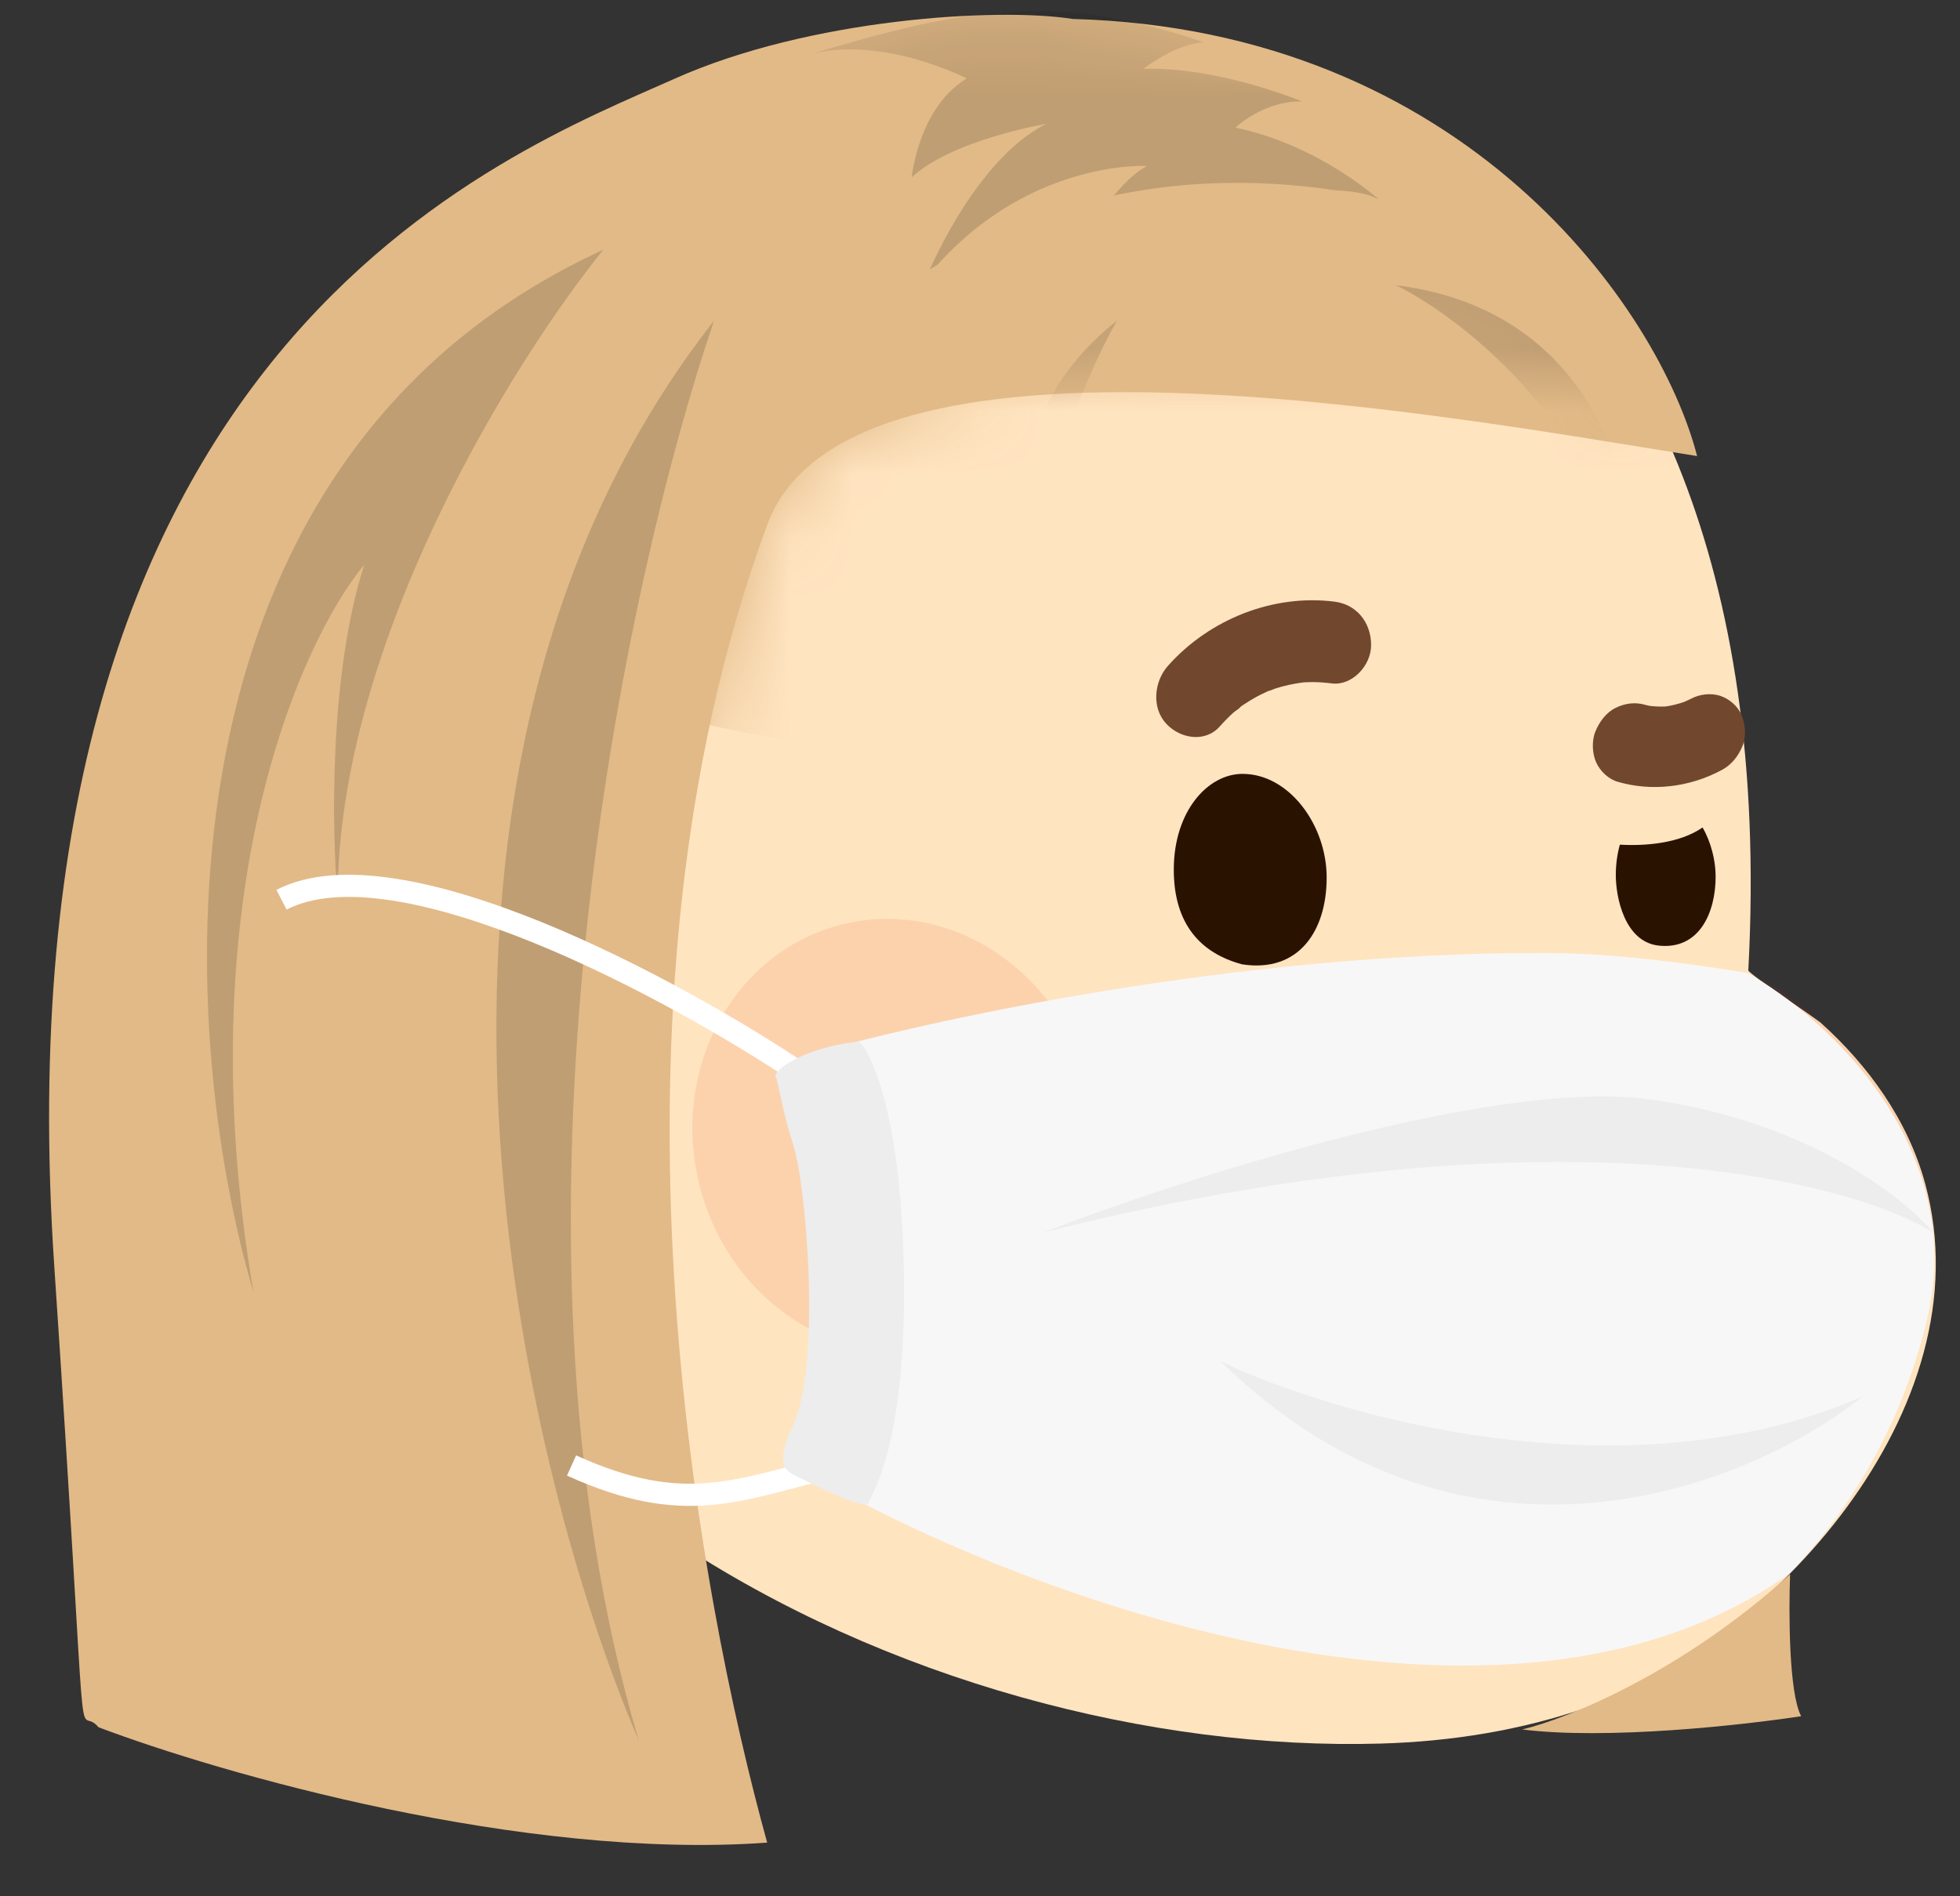 <svg width="31" height="30" viewBox="0 0 31 30" fill="none" xmlns="http://www.w3.org/2000/svg">
<rect x="0" y="0" width="31" height="30" fill="#333333" stroke="none"/>
<path d="M19.117 0.783C19.117 0.783 28.352 2.225 27.652 15.352C27.649 15.401 28.72 16.11 28.803 16.186C29.55 16.859 30.176 17.722 30.45 18.73C31.425 22.323 27.939 26.024 25.12 27.007C24.067 27.374 22.954 27.552 21.839 27.584C14.59 27.795 4.992 23.198 4.499 14.221C4.482 13.9 4.477 13.577 4.485 13.255C4.529 11.551 4.941 9.891 5.563 8.349C5.563 8.35 9.597 -1.634 19.117 0.783V0.783Z" fill="#FFE4C0"/>
<g style="mix-blend-mode:multiply" opacity="0.1">
<path d="M27.886 15.491C27.786 15.736 27.686 16.048 27.658 16.227C27.539 16.993 27.802 17.784 28.258 18.353C28.692 18.893 29.311 19.244 29.91 19.376C30.113 19.42 30.358 19.443 30.572 19.45C30.347 17.231 28.536 15.899 27.886 15.491ZM14.868 21.324C16.584 20.956 17.649 19.153 17.247 17.297C16.846 15.441 15.129 14.235 13.414 14.603C11.699 14.971 10.634 16.774 11.035 18.63C11.437 20.486 13.153 21.692 14.868 21.324Z" fill="#DC2400"/>
</g>
<path opacity="0.1" d="M23.266 16.132C23.266 16.132 24.731 14.742 25.865 16.049L23.266 16.132Z" fill="black"/>
<path d="M9.607 23.061C4.731 25.499 0.305 19.385 1.722 15.948C2.627 13.756 5.263 13.586 6.791 15.588C7.693 16.77 8.423 18.281 8.837 19.726" fill="#FFE4C0"/>
<path opacity="0.1" d="M5.591 17.605C6.218 18.242 6.722 19.187 7.342 19.713C7.228 18.832 7.045 17.89 6.616 17.096C6.18 16.289 5.387 15.624 4.58 15.679C3.58 15.747 2.756 16.909 2.65 17.963C2.714 17.332 3.985 16.905 4.47 16.965C5.23 18.394 5.524 21.21 5.524 21.21C6.158 19.616 5.901 18.362 5.591 17.605Z" fill="black"/>
<path d="M25.408 18.544C25.619 18.665 27.096 16.811 28.079 17.375C28.411 17.565 28.664 17.89 28.854 18.241C29.272 19.014 29.415 19.952 29.247 20.817C29.008 22.041 28.183 23.043 27.212 23.707C24.599 25.494 22.526 25.156 19.737 24.122C17.542 23.308 14.551 21.632 15.17 18.61C16.261 13.289 25.405 18.543 25.408 18.544Z" fill="#873C41"/>
<path d="M17.843 18.204C18.553 18.645 19.418 18.69 20.193 18.514C20.341 18.481 20.461 18.605 20.497 18.748C20.876 20.22 23.023 20.988 24.1 20.044C24.183 19.971 24.331 19.954 24.419 20.037C25 20.588 25.931 20.738 26.615 20.365C27.58 19.838 27.575 18.358 27.312 17.327C26.462 17.587 25.568 18.636 25.408 18.544C25.406 18.542 19.792 15.318 16.837 16.481C16.9 17.196 17.228 17.822 17.843 18.204Z" fill="white"/>
<path d="M25.894 23.928C24.359 22.518 22.471 21.731 20.557 21.173C18.919 20.695 17.076 20.385 15.418 20.859C16.186 22.508 18.163 23.538 19.737 24.122C22.176 25.026 24.068 25.398 26.253 24.281C26.134 24.163 26.017 24.041 25.894 23.928Z" fill="#EE7E8B"/>
<mask id="mask0_53_232" style="mask-type:alpha" maskUnits="userSpaceOnUse" x="15" y="16" width="15" height="9">
<path d="M25.408 18.544C25.619 18.665 27.096 16.811 28.079 17.375C28.411 17.565 28.664 17.89 28.854 18.241C29.272 19.014 29.415 19.952 29.246 20.817C29.008 22.041 28.183 23.043 27.212 23.707C24.599 25.494 22.526 25.156 19.737 24.122C17.542 23.308 14.551 21.632 15.17 18.61C16.261 13.289 25.405 18.543 25.408 18.544Z" fill="#873C41"/>
</mask>
<g mask="url(#mask0_53_232)">
<path fill-rule="evenodd" clip-rule="evenodd" d="M16.968 16.099C16.977 16.088 16.988 16.079 17 16.073C17.012 16.067 17.025 16.062 17.039 16.061C17.053 16.06 17.067 16.061 17.08 16.065C17.093 16.07 17.105 16.076 17.116 16.085C17.276 16.217 17.582 16.397 17.926 16.581C18.235 16.747 18.568 16.913 18.837 17.048L18.917 17.088C19.999 17.629 21.666 18.202 22.536 18.502L22.686 18.554C23.699 18.903 24.945 19.283 26.291 19.284C26.485 19.272 26.624 19.255 26.773 19.213C26.924 19.171 27.089 19.101 27.332 18.979C27.357 18.968 27.386 18.966 27.412 18.975C27.437 18.985 27.459 19.003 27.471 19.028C27.483 19.052 27.485 19.081 27.477 19.107C27.469 19.133 27.451 19.154 27.427 19.167C27.179 19.291 27 19.367 26.83 19.415C26.659 19.464 26.502 19.482 26.3 19.494C26.298 19.494 26.296 19.494 26.294 19.494C24.91 19.494 23.635 19.103 22.618 18.752L22.465 18.7C21.597 18.401 19.918 17.823 18.823 17.276L18.743 17.236C18.474 17.102 18.139 16.934 17.827 16.766C17.485 16.583 17.16 16.395 16.982 16.247C16.971 16.238 16.962 16.227 16.956 16.215C16.95 16.203 16.946 16.189 16.944 16.176C16.943 16.162 16.944 16.148 16.948 16.135C16.953 16.122 16.959 16.11 16.968 16.099Z" fill="#C4C4C4"/>
<path d="M26.549 18.937L25.99 18.906C25.913 18.902 25.847 18.961 25.843 19.038L25.811 19.598C25.807 19.675 25.866 19.741 25.944 19.745L26.503 19.776C26.58 19.781 26.646 19.722 26.651 19.644L26.682 19.085C26.686 19.007 26.627 18.941 26.549 18.937Z" fill="#A09E9E"/>
<path d="M22.986 18.309L22.445 18.164C22.37 18.144 22.293 18.188 22.273 18.263L22.128 18.804C22.108 18.879 22.152 18.956 22.227 18.976L22.768 19.121C22.843 19.141 22.92 19.097 22.94 19.022L23.085 18.48C23.105 18.406 23.061 18.329 22.986 18.309Z" fill="#A09E9E"/>
<path d="M19.311 16.967L18.808 16.718C18.739 16.684 18.655 16.712 18.621 16.782L18.372 17.284C18.338 17.353 18.366 17.438 18.435 17.472L18.937 17.721C19.007 17.755 19.091 17.727 19.125 17.657L19.374 17.155C19.408 17.086 19.38 17.002 19.311 16.967Z" fill="#A09E9E"/>
</g>
<path d="M20.983 13.887C20.982 14.72 20.547 15.395 19.645 15.256C18.995 15.082 18.563 14.624 18.565 13.752C18.567 12.838 19.099 12.244 19.651 12.243C20.389 12.242 20.985 13.055 20.983 13.887ZM25.62 13.363C26.017 13.386 26.562 13.345 26.929 13.091C27.06 13.321 27.136 13.609 27.135 13.872C27.134 14.43 26.882 15.029 26.236 14.96C25.694 14.902 25.555 14.191 25.556 13.84C25.556 13.675 25.579 13.512 25.62 13.363Z" fill="#2A1200"/>
<path d="M21.112 9.519C20.149 9.395 19.134 9.788 18.47 10.537C18.256 10.779 18.207 11.196 18.448 11.452C18.671 11.69 19.064 11.751 19.293 11.492C19.361 11.415 19.434 11.341 19.51 11.272C19.534 11.251 19.601 11.212 19.622 11.181C19.633 11.173 19.645 11.164 19.657 11.156C19.73 11.107 19.806 11.061 19.884 11.018C19.929 10.995 19.974 10.972 20.02 10.951C20.034 10.944 20.048 10.938 20.063 10.931C20.104 10.923 20.15 10.899 20.186 10.888C20.318 10.847 20.453 10.818 20.59 10.799C20.602 10.797 20.614 10.796 20.626 10.795C20.673 10.793 20.72 10.791 20.767 10.791C20.867 10.792 20.967 10.8 21.066 10.812C21.378 10.852 21.688 10.537 21.686 10.202C21.683 9.833 21.445 9.562 21.112 9.519ZM27.239 12.178C26.719 12.46 26.122 12.524 25.585 12.368C25.44 12.326 25.308 12.2 25.245 12.06C25.184 11.923 25.172 11.726 25.232 11.576C25.295 11.421 25.402 11.273 25.553 11.199C25.706 11.124 25.862 11.105 26.019 11.15C26.045 11.158 26.072 11.162 26.098 11.168C26.18 11.178 26.262 11.18 26.345 11.177C26.445 11.162 26.543 11.137 26.639 11.104C26.673 11.088 26.707 11.075 26.74 11.057C26.883 10.98 27.061 10.961 27.207 11.008C27.347 11.053 27.49 11.173 27.546 11.316C27.605 11.464 27.624 11.641 27.56 11.801C27.495 11.96 27.39 12.096 27.239 12.178Z" fill="#71472D"/>
<path d="M16.967 0.3C23.186 0.468 26.247 4.898 26.842 7.215C22.99 6.606 13.427 4.796 12.134 8.303C9.263 16.095 11.084 25.361 12.134 29.151C8.268 29.432 3.473 28.052 1.559 27.326C1.173 26.87 1.438 28.657 0.858 20.026C-0.122 5.424 8.002 2.441 10.664 1.248C12.793 0.293 15.776 0.113 16.967 0.3ZM28.488 27.151C28.292 26.786 28.29 25.501 28.313 24.904C26.576 26.477 24.765 27.198 24.076 27.361C25.421 27.53 27.578 27.291 28.488 27.151Z" fill="#E2BA87"/>
<mask id="mask1_53_232" style="mask-type:alpha" maskUnits="userSpaceOnUse" x="0" y="0" width="29" height="30">
<path d="M16.967 0.3C23.186 0.468 25.722 4.301 26.212 6.197C22.36 5.588 13.427 4.796 12.134 8.303C9.263 16.095 11.084 25.361 12.134 29.151C8.268 29.432 3.473 28.052 1.559 27.326C1.173 26.87 1.438 28.657 0.858 20.026C-0.122 5.424 8.002 2.441 10.664 1.248C12.793 0.293 15.776 0.113 16.967 0.3ZM28.488 27.151C28.292 26.786 28.29 25.501 28.313 24.904C26.576 26.477 24.765 27.198 24.076 27.361C25.421 27.53 27.578 27.291 28.488 27.151Z" fill="#2A1200"/>
</mask>
<g mask="url(#mask1_53_232)">
<path d="M19 3.264C19 3.264 18.139 3.006 17.144 3.795C17.144 3.795 17.627 2.896 18.143 2.626C18.143 2.626 16.179 2.509 14.645 4.404C14.645 4.404 15.386 2.548 16.545 1.96C16.545 1.96 15.07 2.208 14.42 2.804C14.42 2.804 14.524 1.708 15.289 1.241C15.289 1.241 14.005 0.575 12.859 0.846C12.859 0.846 15.056 0.16 15.791 0.227C17.169 -0.025 19.039 0.67 19.039 0.67C18.583 0.694 18.085 1.089 18.085 1.089C19.289 1.054 20.593 1.605 20.593 1.605C19.986 1.591 19.541 2.019 19.541 2.019C20.89 2.301 21.843 3.184 21.843 3.184C21.514 2.92 20.454 3.032 20.454 3.032C21.122 3.382 21.768 4.227 21.768 4.227L20.543 3.796C20.543 3.796 19.934 5.806 19.675 6.181C19.675 6.181 20 4.46 19.753 3.937C19.753 3.937 18.497 5.342 17.395 6.304C17.395 6.304 18.247 3.895 19 3.264Z" fill="black" fill-opacity="0.15"/>
<path d="M17.861 12.017C23.054 12.099 26.713 11.33 27.893 10.935C27.724 8.255 25.942 3.062 19.839 2.897C13.735 2.732 10.498 8.118 9.683 10.935C11.437 11.883 15.318 11.965 17.06 12.017L17.566 9.75L17.861 12.017Z" fill="#E2BA87"/>
<path d="M11.294 5.073C9.893 9.168 7.694 19.394 10.103 27.537C8.165 23.021 5.691 12.206 11.294 5.073ZM5.341 14.199C5.341 10.156 8.142 5.682 9.543 3.95C2.203 7.32 2.796 16.352 4.01 20.447C2.945 14.213 4.734 10.175 5.761 8.934C5.201 10.675 5.247 13.17 5.341 14.199ZM22.08 4.512C23.294 5.12 25.75 7.123 25.862 10.268C26.095 8.537 25.666 4.961 22.08 4.512ZM17.667 5.073C17.247 5.799 16.421 7.657 16.477 9.285C16.103 8.49 15.818 6.534 17.667 5.073Z" fill="black" fill-opacity="0.15"/>
</g>
<path fill-rule="evenodd" clip-rule="evenodd" d="M8.574 14.591C10.16 15.237 11.757 16.166 12.744 16.826L12.55 17.118C11.576 16.468 10.001 15.551 8.442 14.916C7.662 14.599 6.894 14.355 6.21 14.248C5.523 14.141 4.946 14.177 4.533 14.39L4.372 14.078C4.883 13.815 5.548 13.79 6.264 13.902C6.984 14.014 7.781 14.269 8.574 14.591ZM12.569 23.177C12.779 23.121 12.99 23.067 13.201 23.014L13.284 23.355C13.076 23.406 12.878 23.459 12.687 23.509C12.173 23.646 11.71 23.77 11.238 23.81C10.574 23.866 9.887 23.762 8.968 23.345L9.112 23.025C9.986 23.422 10.613 23.511 11.208 23.46C11.647 23.422 12.068 23.311 12.569 23.177Z" fill="white"/>
<path d="M24.519 15.077C19.588 15.049 14.55 16.165 12.647 16.726C13.628 18.411 13.978 20.903 12.998 23.43C16.212 25.256 23.771 28.105 28.29 24.904C29.101 24.075 30.028 22.74 30.472 20.903C31.144 18.123 28.861 16.071 27.635 15.393C26.963 15.28 25.639 15.083 24.519 15.077Z" fill="#F7F7F7"/>
<path d="M12.262 17.007C12.43 16.726 13.172 16.504 13.593 16.481C13.803 16.691 14.237 17.681 14.293 19.956C14.363 22.799 13.803 23.606 13.733 23.781C13.681 23.912 12.752 23.43 12.542 23.325C12.332 23.22 12.332 23.009 12.542 22.553C12.994 21.571 12.752 18.727 12.542 18.095C12.374 17.59 12.332 17.194 12.262 17.007Z" fill="#EDEDED"/>
<path d="M26.094 17.393C23.629 17.056 18.67 18.657 16.499 19.499C24.512 17.477 29.223 18.657 30.577 19.499C30.11 18.938 28.56 17.73 26.094 17.393ZM19.301 21.535C21.122 22.401 25.702 23.725 29.456 22.096C27.705 23.5 23.223 25.354 19.301 21.535Z" fill="#EDEDED"/>
</svg>
